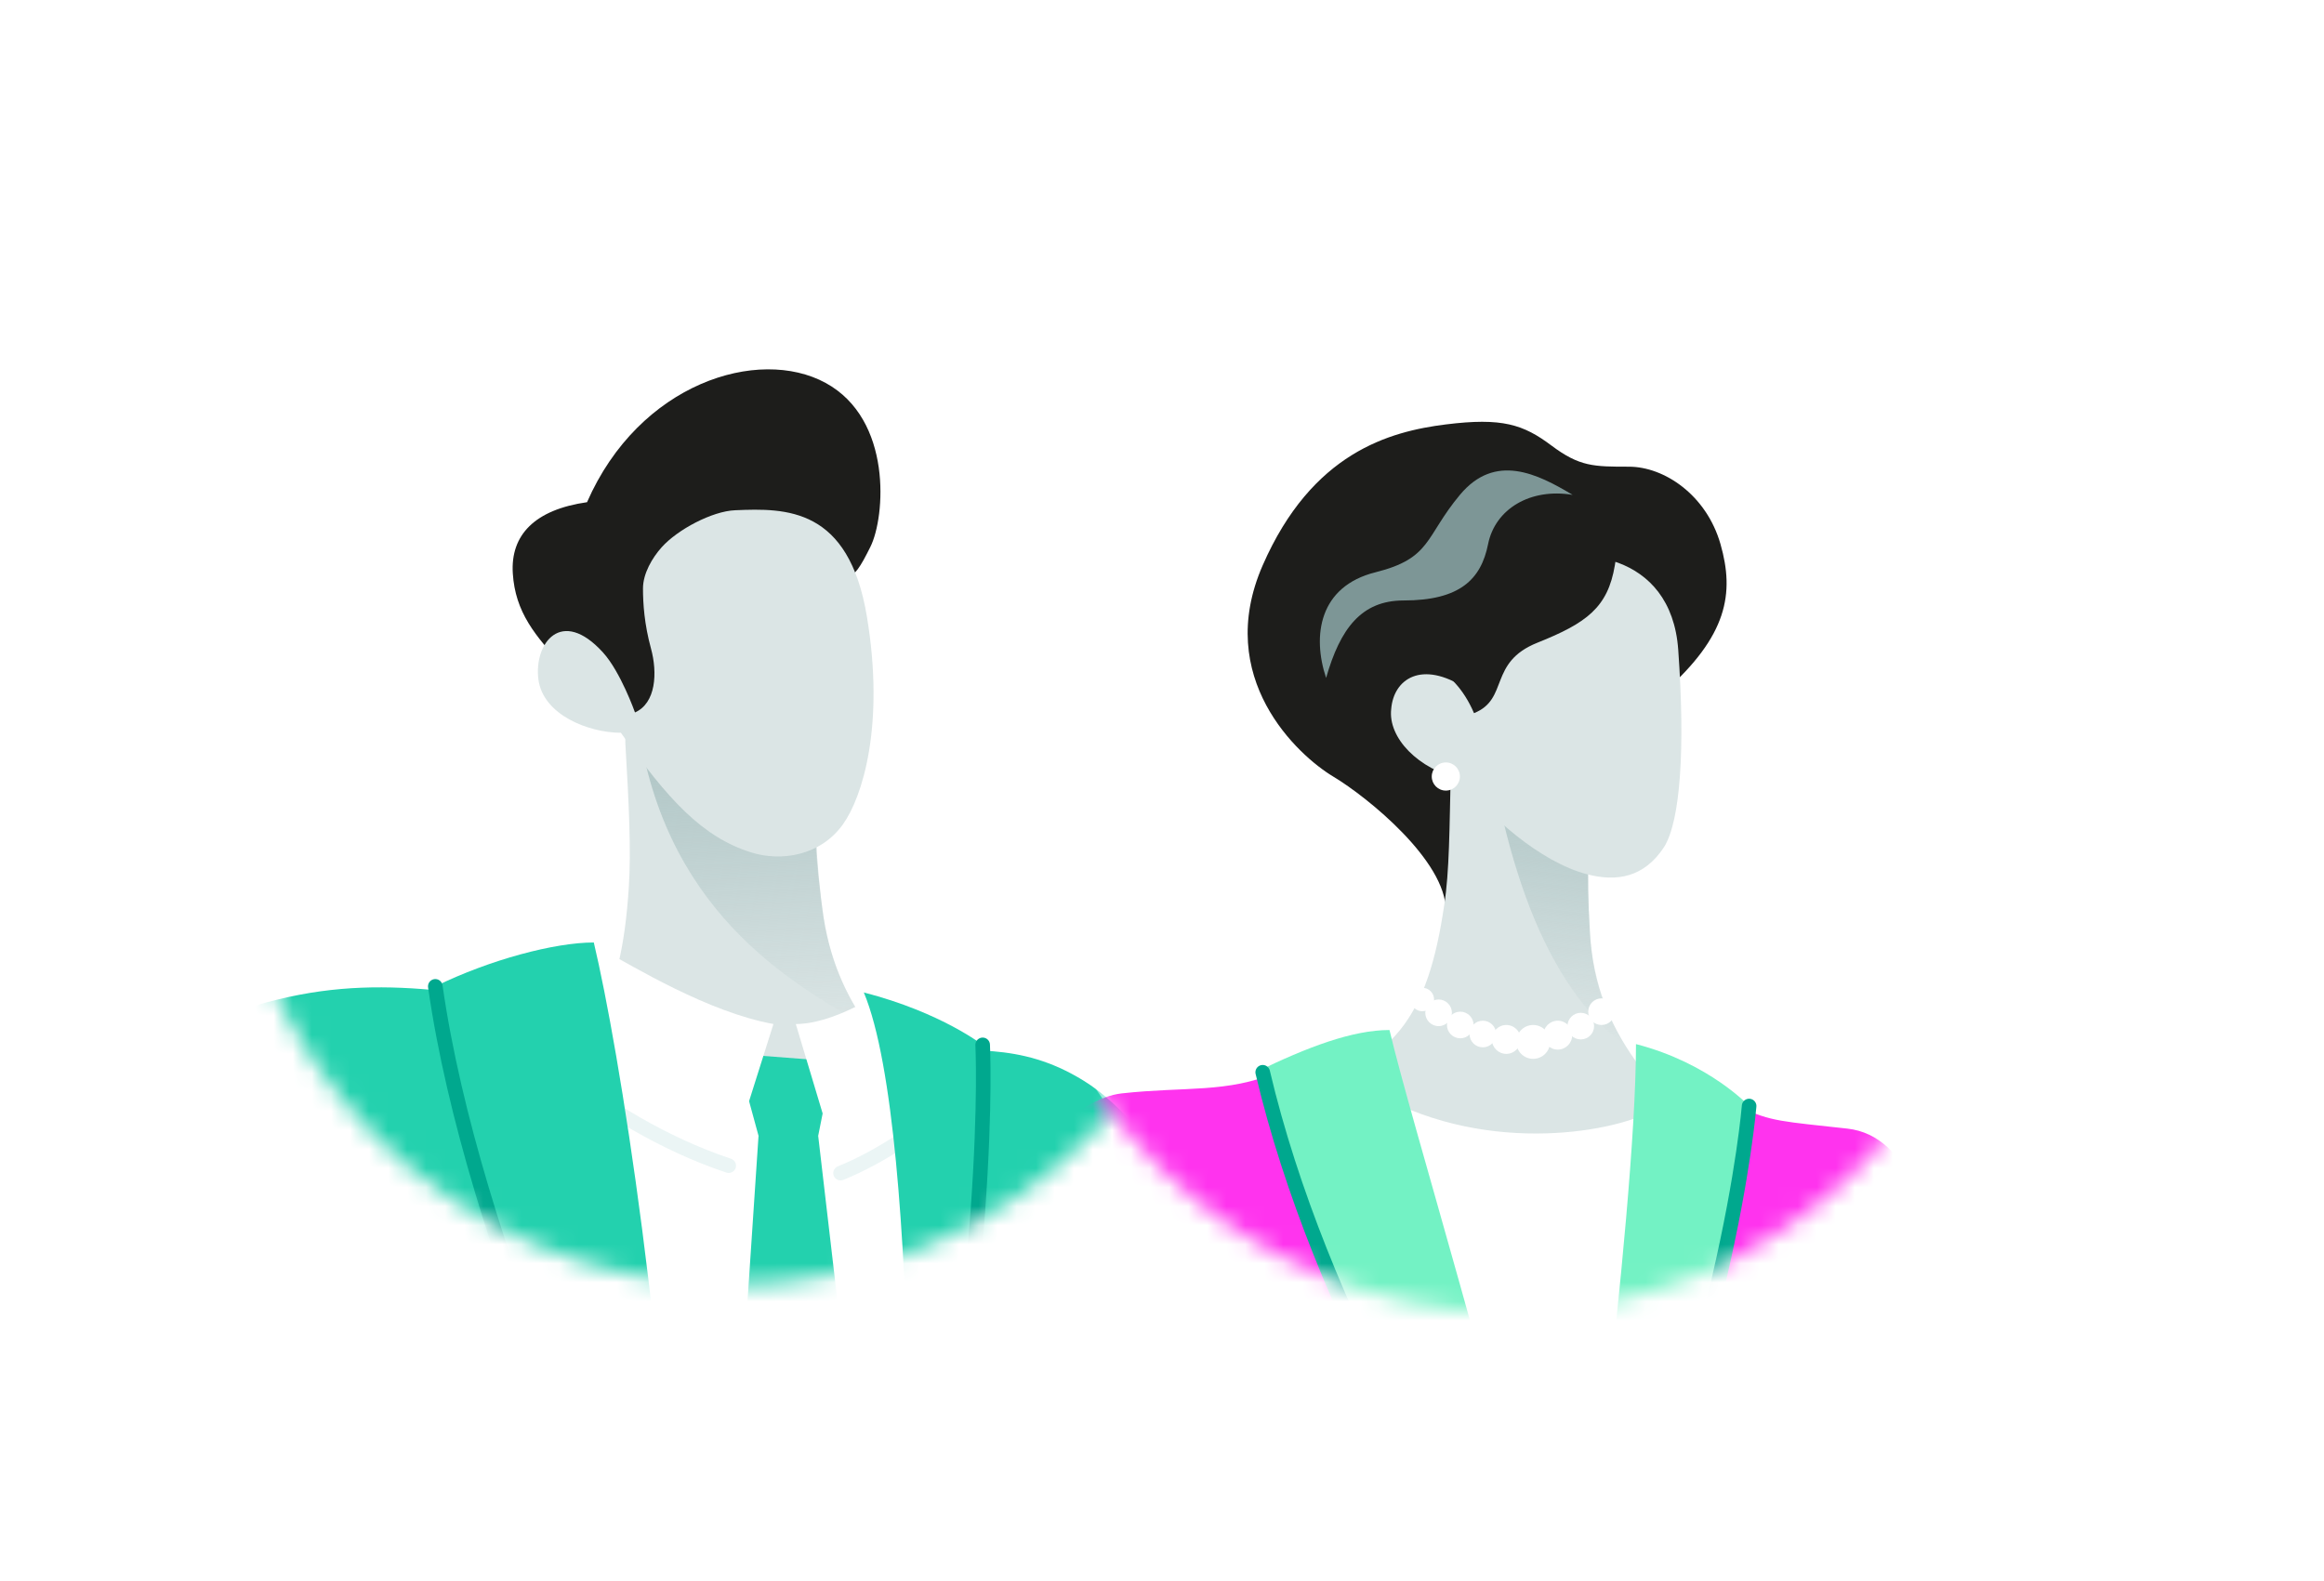 <svg width="122" height="83" viewBox="0 0 122 83" fill="none" xmlns="http://www.w3.org/2000/svg">
<g filter="url(#filter0_d_1412_812)">
<g filter="url(#filter1_d_1412_812)">
<mask id="mask0_1412_812" style="mask-type:alpha" maskUnits="userSpaceOnUse" x="18" y="10" width="54" height="54">
<circle cx="44.582" cy="37.205" r="26.42" fill="#C4C4C4"/>
</mask>
<g mask="url(#mask0_1412_812)">
<circle cx="44.582" cy="37.205" r="26.42" fill="white"/>
<path d="M30.941 53.559C36.818 59.094 50.254 61.225 57.819 56.114C55.468 54.078 53.315 52.31 51.743 50.123C50.508 48.416 49.627 46.45 49.302 43.913C49.271 43.684 49.241 43.467 49.218 43.263C48.834 40.118 48.839 38.811 48.832 35.747C48.827 35.58 48.815 35.413 48.798 35.26C48.357 32.011 43.475 31.358 40.761 32.664C40.257 32.901 39.838 33.206 39.522 33.57C39.132 34.02 38.922 34.573 38.96 35.216C39.15 38.421 39.267 40.839 39.141 42.753C38.743 48.894 37.184 52.304 30.941 53.559Z" fill="#DBE5E5"/>
<path d="M39.548 33.567C40.768 43.918 47.613 47.777 51.75 50.128C50.515 48.421 49.633 46.456 49.309 43.918C49.278 43.689 49.248 43.472 49.225 43.268C48.86 40.121 48.975 38.815 48.839 35.753C48.834 35.585 48.822 35.418 48.805 35.265C48.364 32.016 43.482 31.363 40.768 32.67C40.283 32.904 39.858 33.209 39.548 33.567Z" fill="url(#paint0_linear_1412_812)"/>
<path d="M33.051 26.274C33.179 28.295 34.204 29.553 35.765 31.204C37.315 32.842 38.829 34.71 41.633 34.147C44.436 33.584 43.428 27.301 47.097 26.994C50.765 26.687 50.767 26.993 51.821 24.884C52.604 23.318 52.995 18.194 49.473 16.273C45.95 14.351 39.688 16.273 36.948 22.535C34.209 22.927 32.922 24.253 33.051 26.274Z" fill="#1D1D1B"/>
<path d="M40.864 24.904C41.699 23.969 43.52 23.007 44.716 22.958C47.41 22.841 50.687 22.814 51.639 28.536C52.592 34.257 51.403 38.028 50.38 39.451C49.212 41.09 47.154 41.424 45.552 40.92C43.009 40.118 41.194 38.159 38.726 34.641C37.033 34.641 34.628 33.703 34.393 31.827C34.158 29.95 35.598 28.017 37.785 30.425C38.712 31.443 39.465 33.574 39.465 33.574C40.568 33.084 40.654 31.495 40.304 30.215C39.955 28.935 39.885 27.852 39.885 27.066C39.885 26.281 40.372 25.453 40.864 24.904Z" fill="#DBE5E5"/>
<path d="M23.223 76.499V81.202V97.586H62.421C63.189 97.586 63.829 96.946 63.829 96.178V95.09C63.253 92.946 63.829 91.826 63.829 90.546C65.493 97.586 77.493 100.305 85.012 90.546C84.404 88.466 74.133 75.187 74.133 75.187C69.653 70.867 70.101 65.971 67.637 60.276C65.173 54.548 61.269 51.604 56.694 51.604C56.694 51.604 53.173 52.512 47.516 52.052C43.258 51.706 37.791 50.277 31.703 48.82C26.967 47.444 21.143 48.34 16.344 52.052C12.472 55.028 6.744 62.899 6.744 84.242C10.488 83.986 15.672 84.946 23.191 84.882C23.319 80.594 23.223 79.891 23.223 76.499Z" fill="white"/>
<path d="M44.385 79.288L45.95 55.804H49.082L51.821 79.288L48.69 84.376L44.385 79.288Z" fill="#23D1AE"/>
<path d="M45.951 55.804L44.776 51.498L49.864 51.89L49.082 55.804C49.082 55.804 48.69 56.195 47.516 56.195C46.342 56.195 45.951 55.804 45.951 55.804Z" fill="#23D1AE"/>
<path d="M44.385 57.37L46.733 49.933C43.289 49.307 39.427 46.932 37.731 46.019L32.252 49.542C32.252 49.542 37.34 55.021 44.385 57.37Z" fill="white"/>
<path d="M56.91 53.064C55.031 55.256 52.213 56.978 50.256 57.761L47.907 49.933C49.864 49.933 52.213 48.367 52.213 48.367C53.517 49.542 56.283 52.125 56.91 53.064Z" fill="white"/>
<path d="M50.256 57.761C52.213 56.978 55.031 55.256 56.91 53.064" stroke="#EBF5F5" stroke-width="0.766" stroke-linecap="round"/>
<path d="M44.385 57.37C37.34 55.021 32.252 49.542 32.252 49.542" stroke="#EBF5F5" stroke-width="0.766" stroke-linecap="round"/>
<path d="M51.126 111.505C51.126 111.505 57.206 65.843 53.814 51.156C56.853 51.508 59.573 50.772 63.029 52.916C70.677 57.651 76.725 78.866 86.452 89.042C87.284 97.233 78.004 98.385 75.061 98.065C66.709 99.313 64.213 92.882 64.213 92.882L63.669 107.153C62.037 109.873 53.718 111.185 51.126 111.505Z" fill="#23D1AE"/>
<path d="M53.814 85.01C53.814 85.01 54.614 55.764 51.478 48.276C55.574 49.332 57.749 51.06 57.749 51.06C57.749 51.06 58.389 62.995 53.814 85.01Z" fill="#23D1AE"/>
<path d="M57.717 51.028C57.717 51.028 58.357 62.963 53.782 84.978" stroke="#00A88E" stroke-width="0.766" stroke-miterlimit="10" stroke-linecap="round"/>
<path d="M35.127 48.98C35.127 48.98 38.902 59.827 41.91 85.01C42.774 92.178 42.998 101.777 43.158 111.505C31.959 111.505 22.423 109.105 17.016 105.201C17.272 98.481 21.719 74.675 17.048 49.844C23.927 47.06 28.471 48.02 35.127 48.98Z" fill="#23D1AE"/>
<path d="M37.303 45.652C38.614 51.156 41.238 67.219 41.878 84.978C38.934 78.354 30.935 61.619 28.983 47.956C31.863 46.548 35.255 45.652 37.303 45.652Z" fill="#23D1AE"/>
<path d="M41.91 85.01C38.934 78.386 30.935 61.619 28.983 47.956" stroke="#00A88E" stroke-width="0.766" stroke-miterlimit="10" stroke-linecap="round"/>
<path d="M17.048 49.844C11.736 51.828 -1.095 62.131 -2.663 74.707C-4.007 85.49 -0.935 92.914 5.464 96.881C6.648 93.746 16.504 90.834 21.079 88.018C19.735 86.002 20.727 78.834 21.143 73.619C27.255 67.091 22.135 49.332 17.048 49.844Z" fill="#23D1AE"/>
</g>
</g>
</g>
<g filter="url(#filter2_d_1412_812)">
<g filter="url(#filter3_d_1412_812)">
<mask id="mask1_1412_812" style="mask-type:alpha" maskUnits="userSpaceOnUse" x="59" y="13" width="53" height="53">
<circle cx="85.365" cy="39.088" r="25.968" fill="#C4C4C4"/>
</mask>
<g mask="url(#mask1_1412_812)">
<circle cx="85.365" cy="39.088" r="25.968" fill="white"/>
<path d="M76.115 36.938C77.964 38.047 82.031 41.375 82.031 43.963C82.77 39.156 90.165 35.459 93.492 32.502C96.819 29.544 97.189 27.326 96.45 24.738C95.71 22.149 93.492 20.671 91.643 20.671C89.795 20.671 89.055 20.671 87.576 19.561C86.098 18.452 84.988 18.083 82.031 18.452C79.073 18.822 75.006 19.931 72.418 25.847C69.83 31.762 74.267 35.829 76.115 36.938Z" fill="#1D1D1B"/>
<path d="M89.599 45.187C89.944 50.608 93.115 53.455 96.839 57.114C89.323 61.383 78.566 58.673 73.395 53.184C79.394 52.438 81.118 49.321 81.945 43.696C82.221 41.934 82.221 39.63 82.29 36.649C82.359 32.854 90.15 32.854 89.806 37.597C89.53 40.579 89.392 41.731 89.599 45.187Z" fill="#DBE5E5"/>
<path d="M89.737 37.529C89.53 40.579 89.392 41.731 89.599 45.187C89.737 47.627 90.426 49.524 91.529 51.15C88.358 48.711 85.531 44.17 84.082 34.141C86.358 33.26 89.944 34.277 89.737 37.529Z" fill="url(#paint1_linear_1412_812)"/>
<path d="M82.843 37.077C84.206 38.968 86.987 41.436 89.457 42.074C90.993 42.47 92.434 42.252 93.492 40.635C94.349 39.247 94.601 35.459 94.231 30.283C93.862 25.107 88.81 24.772 86.467 25.847C84.192 26.939 83.51 30.653 83.076 32.308C80.76 30.8 79.286 31.82 79.163 33.398C78.991 34.893 80.556 36.556 82.843 37.077Z" fill="#DBE5E5"/>
<circle cx="82.031" cy="36.938" r="0.739" fill="white"/>
<path d="M86.837 29.913C84.249 30.949 85.358 32.871 83.51 33.611C81.291 28.435 75.376 31.762 75.746 28.804C76.115 25.847 79.812 22.519 85.728 21.41C91.643 20.301 91.274 23.628 90.904 25.847C90.534 28.065 89.425 28.878 86.837 29.913Z" fill="#1D1D1B"/>
<path d="M82.77 22.15C84.619 19.931 86.837 21.041 88.686 22.15C86.467 21.78 84.619 22.889 84.249 24.738C83.879 26.586 82.77 27.695 79.812 27.695C77.594 27.695 76.485 29.174 75.746 31.762C75.006 29.544 75.376 26.956 78.334 26.216C81.291 25.477 80.921 24.368 82.77 22.15Z" fill="#7D9696"/>
<path d="M65.024 53.575C68.351 53.206 70.57 53.575 73.158 52.466C75.376 62.449 83.51 75.019 88.686 84.632C92.752 75.758 96.08 53.575 97.559 54.315C99.038 55.054 99.777 55.054 103.105 55.424C106.432 55.794 107.541 60.23 108.65 64.667C109.759 69.103 102.365 82.783 88.686 87.589C71.309 84.632 60.587 69.843 59.108 62.449C59.478 56.533 62.819 53.821 65.024 53.575Z" fill="#FF33EE"/>
<path d="M79.073 53.945C84.989 56.903 91.643 55.424 93.122 54.315C93.862 59.491 93.492 79.825 88.316 85.001C82.77 75.758 78.334 62.079 79.073 53.945Z" fill="white"/>
<path d="M88.686 84.631C88.686 84.631 92.013 60.23 92.013 50.987C95.882 51.985 97.983 54.27 97.983 54.27C97.983 54.27 96.45 70.213 88.686 84.631Z" fill="#73F2C4"/>
<path d="M97.952 54.239C97.952 54.239 96.82 68.363 88.686 84.631" stroke="#00A88E" stroke-width="0.766" stroke-miterlimit="10" stroke-linecap="round"/>
<path d="M79.073 50.248C80.312 55.447 84.619 69.103 88.316 85.001C83.879 79.825 75.376 64.297 72.049 52.466C74.769 51.136 77.139 50.248 79.073 50.248Z" fill="#73F2C4"/>
<path d="M88.316 84.631C83.14 77.976 75.376 65.036 72.418 52.466" stroke="#00A88E" stroke-width="0.766" stroke-miterlimit="10" stroke-linecap="round"/>
<path d="M86.615 51.761C87.106 51.761 87.504 51.363 87.504 50.873C87.504 50.382 87.106 49.984 86.615 49.984C86.124 49.984 85.727 50.382 85.727 50.873C85.727 51.363 86.124 51.761 86.615 51.761Z" fill="white"/>
<path d="M87.907 51.276C88.325 51.276 88.665 50.936 88.665 50.517C88.665 50.099 88.325 49.759 87.907 49.759C87.488 49.759 87.148 50.099 87.148 50.517C87.148 50.936 87.488 51.276 87.907 51.276Z" fill="white"/>
<path d="M85.205 51.501C85.624 51.501 85.964 51.161 85.964 50.742C85.964 50.324 85.624 49.984 85.205 49.984C84.787 49.984 84.447 50.324 84.447 50.742C84.447 51.161 84.787 51.501 85.205 51.501Z" fill="white"/>
<path d="M89.115 50.742C89.501 50.742 89.814 50.429 89.814 50.044C89.814 49.657 89.501 49.344 89.115 49.344C88.729 49.344 88.416 49.657 88.416 50.044C88.416 50.429 88.729 50.742 89.115 50.742Z" fill="white"/>
<path d="M83.973 51.157C84.359 51.157 84.672 50.844 84.672 50.458C84.672 50.072 84.359 49.759 83.973 49.759C83.587 49.759 83.274 50.072 83.274 50.458C83.274 50.844 83.587 51.157 83.973 51.157Z" fill="white"/>
<path d="M90.205 49.984C90.591 49.984 90.904 49.672 90.904 49.285C90.904 48.899 90.591 48.586 90.205 48.586C89.819 48.586 89.506 48.899 89.506 49.285C89.506 49.672 89.819 49.984 90.205 49.984Z" fill="white"/>
<path d="M82.789 50.683C83.175 50.683 83.488 50.37 83.488 49.984C83.488 49.598 83.175 49.285 82.789 49.285C82.403 49.285 82.09 49.598 82.09 49.984C82.09 50.37 82.403 50.683 82.789 50.683Z" fill="white"/>
<path d="M81.651 50.044C82.037 50.044 82.35 49.73 82.35 49.344C82.35 48.959 82.037 48.645 81.651 48.645C81.265 48.645 80.952 48.959 80.952 49.344C80.952 49.73 81.265 50.044 81.651 50.044Z" fill="white"/>
<path d="M80.798 49.262C81.138 49.262 81.414 48.986 81.414 48.646C81.414 48.306 81.138 48.03 80.798 48.03C80.458 48.03 80.182 48.306 80.182 48.646C80.182 48.986 80.458 49.262 80.798 49.262Z" fill="white"/>
</g>
</g>
</g>
<defs>
<filter id="filter0_d_1412_812" x="0.534" y="0.821" width="80.432" height="80.432" filterUnits="userSpaceOnUse" color-interpolation-filters="sRGB">
<feFlood flood-opacity="0" result="BackgroundImageFix"/>
<feColorMatrix in="SourceAlpha" type="matrix" values="0 0 0 0 0 0 0 0 0 0 0 0 0 0 0 0 0 0 127 0" result="hardAlpha"/>
<feOffset dx="-3.832" dy="3.832"/>
<feGaussianBlur stdDeviation="6.898"/>
<feColorMatrix type="matrix" values="0 0 0 0 0.137 0 0 0 0 0.82 0 0 0 0 0.682 0 0 0 0.3 0"/>
<feBlend mode="normal" in2="BackgroundImageFix" result="effect1_dropShadow_1412_812"/>
<feBlend mode="normal" in="SourceGraphic" in2="effect1_dropShadow_1412_812" result="shape"/>
</filter>
<filter id="filter1_d_1412_812" x="15.863" y="10.785" width="55.139" height="52.84" filterUnits="userSpaceOnUse" color-interpolation-filters="sRGB">
<feFlood flood-opacity="0" result="BackgroundImageFix"/>
<feColorMatrix in="SourceAlpha" type="matrix" values="0 0 0 0 0 0 0 0 0 0 0 0 0 0 0 0 0 0 127 0" result="hardAlpha"/>
<feOffset dx="-2.299"/>
<feColorMatrix type="matrix" values="0 0 0 0 0.761 0 0 0 0 0.839 0 0 0 0 0.839 0 0 0 1 0"/>
<feBlend mode="normal" in2="BackgroundImageFix" result="effect1_dropShadow_1412_812"/>
<feBlend mode="normal" in="SourceGraphic" in2="effect1_dropShadow_1412_812" result="shape"/>
</filter>
<filter id="filter2_d_1412_812" x="41.769" y="3.156" width="79.527" height="79.527" filterUnits="userSpaceOnUse" color-interpolation-filters="sRGB">
<feFlood flood-opacity="0" result="BackgroundImageFix"/>
<feColorMatrix in="SourceAlpha" type="matrix" values="0 0 0 0 0 0 0 0 0 0 0 0 0 0 0 0 0 0 127 0" result="hardAlpha"/>
<feOffset dx="-3.832" dy="3.832"/>
<feGaussianBlur stdDeviation="6.898"/>
<feColorMatrix type="matrix" values="0 0 0 0 0.137 0 0 0 0 0.82 0 0 0 0 0.682 0 0 0 0.3 0"/>
<feBlend mode="normal" in2="BackgroundImageFix" result="effect1_dropShadow_1412_812"/>
<feBlend mode="normal" in="SourceGraphic" in2="effect1_dropShadow_1412_812" result="shape"/>
</filter>
<filter id="filter3_d_1412_812" x="57.098" y="13.12" width="54.234" height="51.935" filterUnits="userSpaceOnUse" color-interpolation-filters="sRGB">
<feFlood flood-opacity="0" result="BackgroundImageFix"/>
<feColorMatrix in="SourceAlpha" type="matrix" values="0 0 0 0 0 0 0 0 0 0 0 0 0 0 0 0 0 0 127 0" result="hardAlpha"/>
<feOffset dx="-2.299"/>
<feColorMatrix type="matrix" values="0 0 0 0 0.761 0 0 0 0 0.839 0 0 0 0 0.839 0 0 0 1 0"/>
<feBlend mode="normal" in2="BackgroundImageFix" result="effect1_dropShadow_1412_812"/>
<feBlend mode="normal" in="SourceGraphic" in2="effect1_dropShadow_1412_812" result="shape"/>
</filter>
<linearGradient id="paint0_linear_1412_812" x1="46.071" y1="50.405" x2="45.159" y2="31.956" gradientUnits="userSpaceOnUse">
<stop offset="0.007" stop-color="#A5BEBE" stop-opacity="0"/>
<stop offset="1" stop-color="#A5BEBE"/>
</linearGradient>
<linearGradient id="paint1_linear_1412_812" x1="86.799" y1="50.59" x2="88.818" y2="34.179" gradientUnits="userSpaceOnUse">
<stop offset="0.007" stop-color="#A5BEBE" stop-opacity="0"/>
<stop offset="1" stop-color="#A5BEBE"/>
</linearGradient>
</defs>
</svg>
